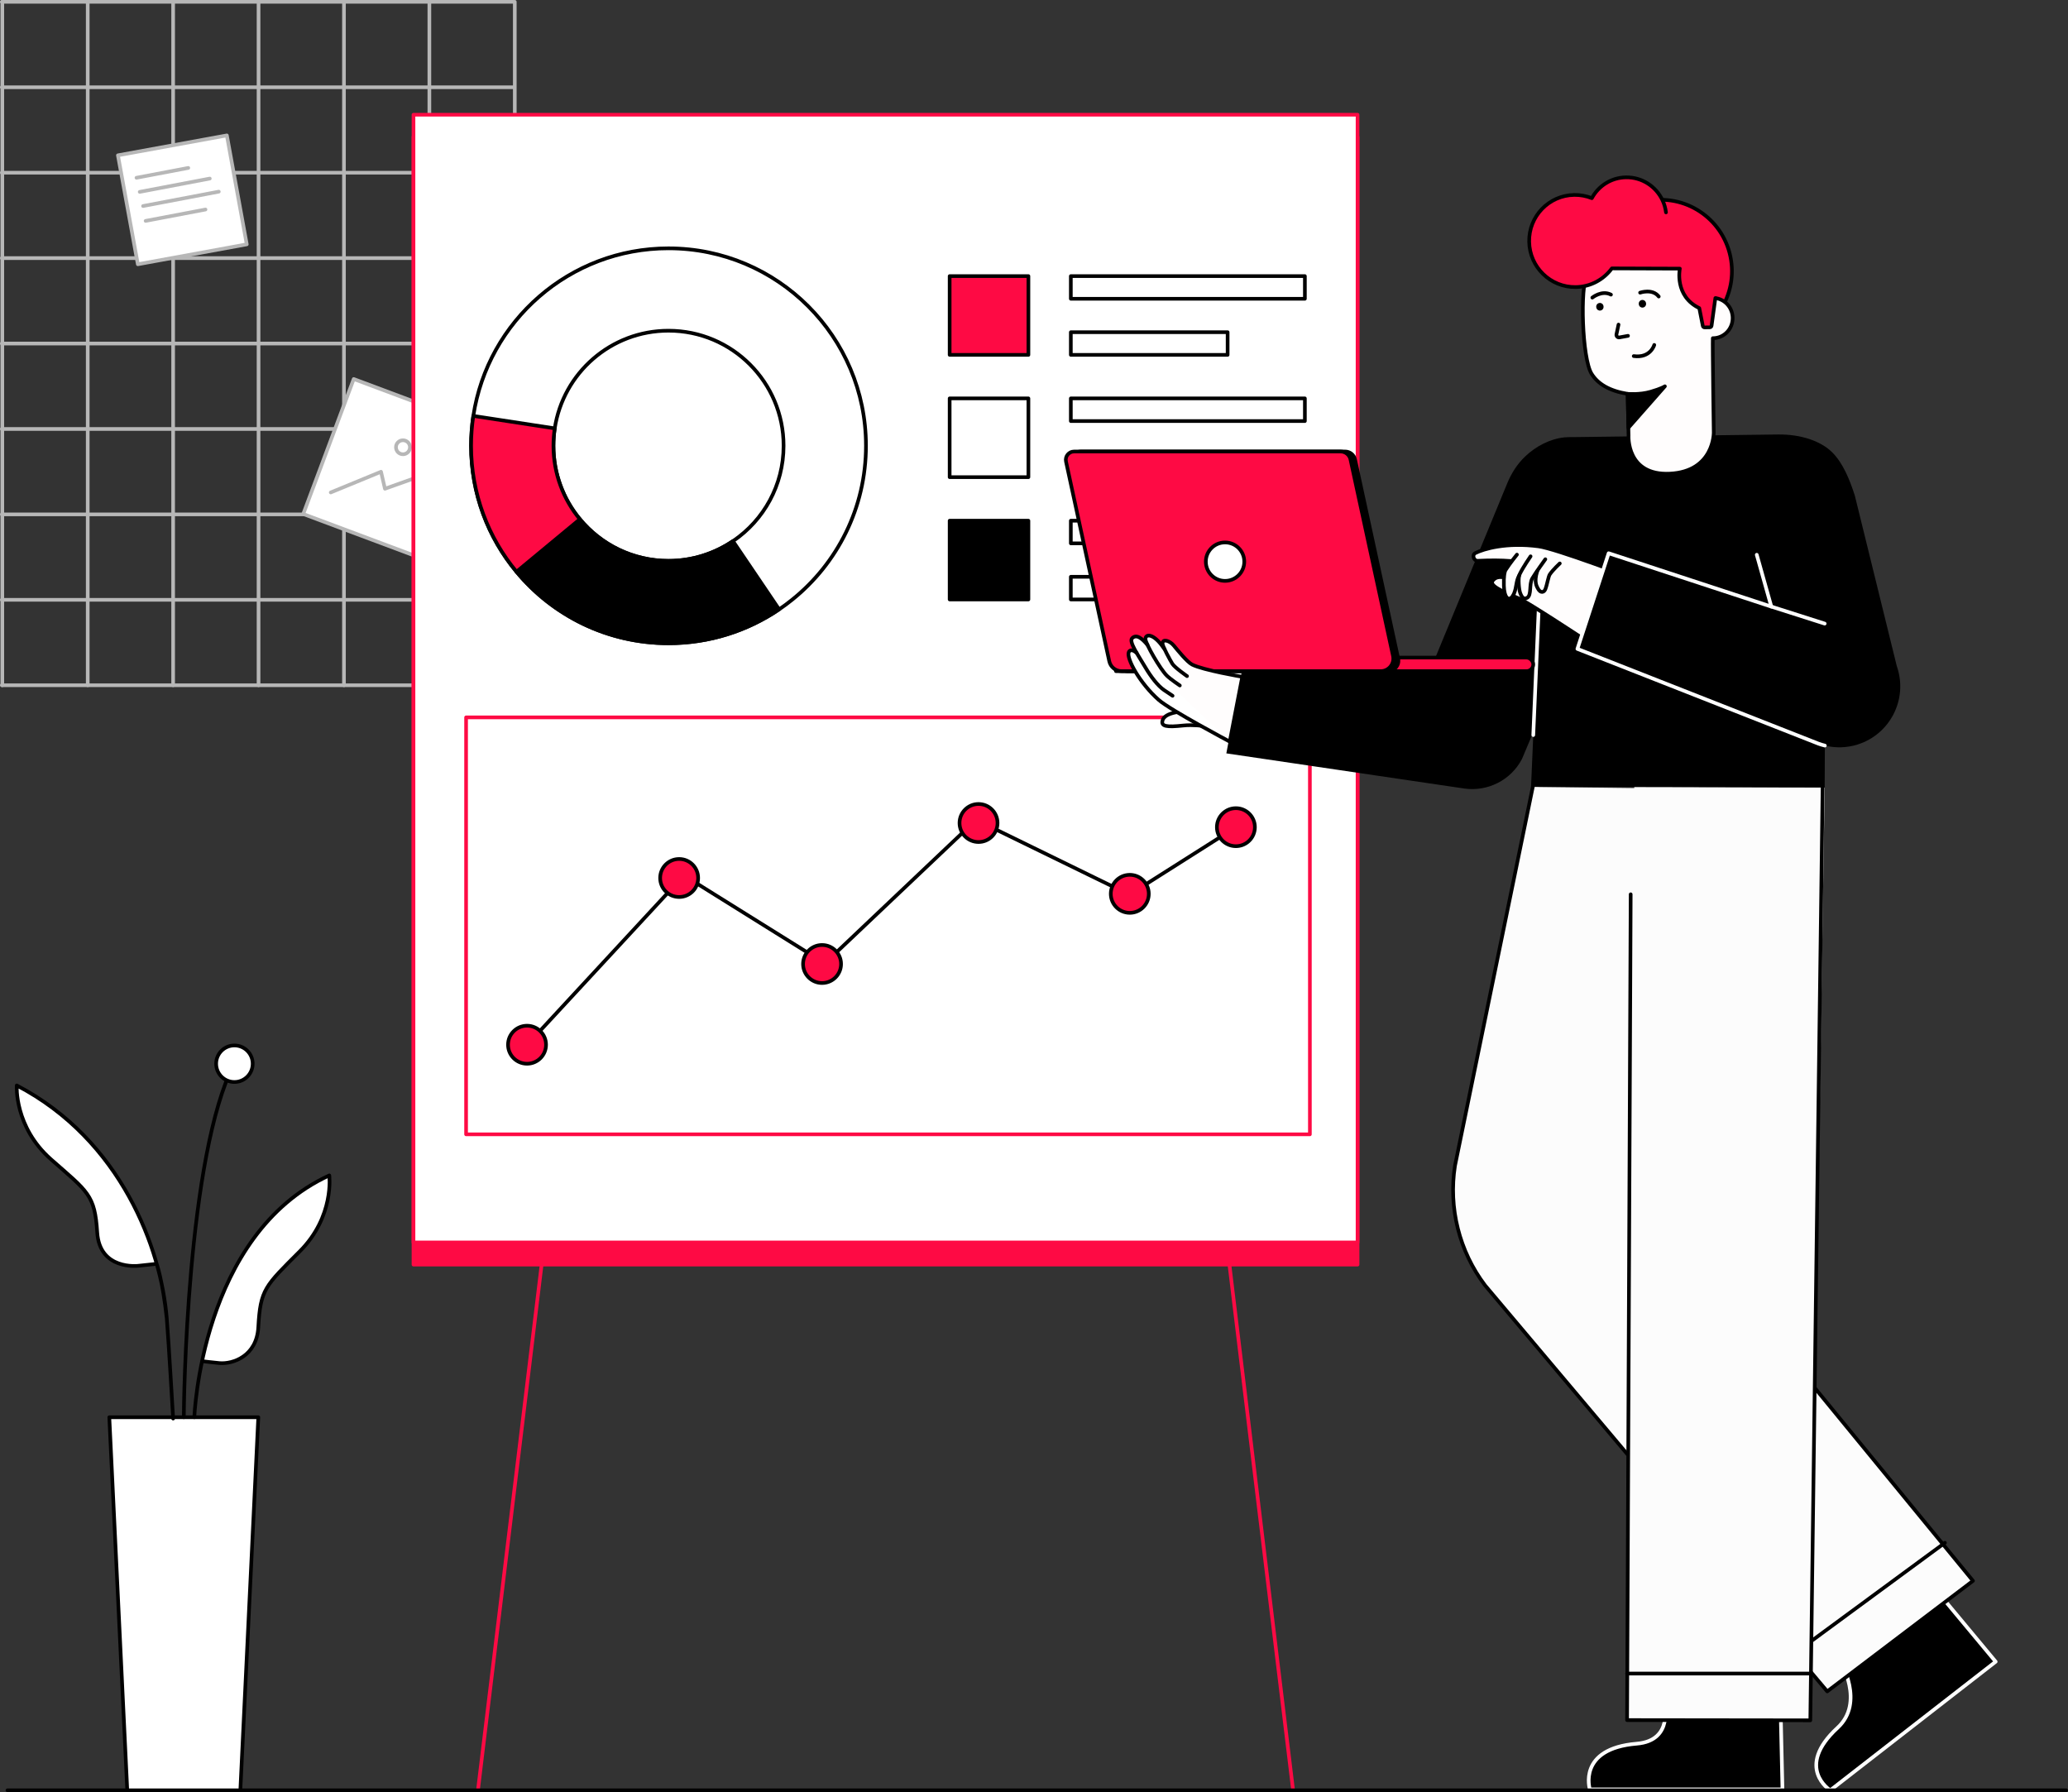 <svg id="Layer_2" data-name="Layer 2" xmlns="http://www.w3.org/2000/svg" viewBox="0 0 847.935 734.702" style="width: 100%; height: 100%;">
  <rect x="0" y="0" width="847.935" height="734.702" fill="#333333" stroke="none"/>
  <g id="Layer_1-2" data-name="Layer 1">
    <g>
      <g>
        <g>
          <g>
            <line x1=".75" y1=".75" x2="210.489" y2=".75" fill="none" stroke="#b7b7b7" stroke-linecap="round" stroke-linejoin="round" stroke-width="1.5"></line>
            <line x1=".75" y1="35.772" x2="210.489" y2="35.772" fill="none" stroke="#b7b7b7" stroke-linecap="round" stroke-linejoin="round" stroke-width="1.5"></line>
            <line x1=".75" y1="70.793" x2="210.489" y2="70.793" fill="none" stroke="#b7b7b7" stroke-linecap="round" stroke-linejoin="round" stroke-width="1.5"></line>
            <line x1=".75" y1="105.815" x2="210.489" y2="105.815" fill="none" stroke="#b7b7b7" stroke-linecap="round" stroke-linejoin="round" stroke-width="1.5"></line>
            <line x1=".75" y1="140.837" x2="210.489" y2="140.837" fill="none" stroke="#b7b7b7" stroke-linecap="round" stroke-linejoin="round" stroke-width="1.5"></line>
            <line x1=".75" y1="175.859" x2="210.489" y2="175.859" fill="none" stroke="#b7b7b7" stroke-linecap="round" stroke-linejoin="round" stroke-width="1.5"></line>
            <line x1=".75" y1="210.88" x2="210.489" y2="210.88" fill="none" stroke="#b7b7b7" stroke-linecap="round" stroke-linejoin="round" stroke-width="1.5"></line>
            <line x1=".75" y1="245.902" x2="210.489" y2="245.902" fill="none" stroke="#b7b7b7" stroke-linecap="round" stroke-linejoin="round" stroke-width="1.5"></line>
            <line x1=".75" y1="280.924" x2="210.489" y2="280.924" fill="none" stroke="#b7b7b7" stroke-linecap="round" stroke-linejoin="round" stroke-width="1.5"></line>
          </g>
          <g>
            <line x1="211.076" y1=".75" x2="211.076" y2="280.924" fill="none" stroke="#b7b7b7" stroke-linecap="round" stroke-linejoin="round" stroke-width="1.5"></line>
            <line x1="176.054" y1=".75" x2="176.054" y2="280.924" fill="none" stroke="#b7b7b7" stroke-linecap="round" stroke-linejoin="round" stroke-width="1.5"></line>
            <line x1="141.033" y1=".75" x2="141.033" y2="280.924" fill="none" stroke="#b7b7b7" stroke-linecap="round" stroke-linejoin="round" stroke-width="1.5"></line>
            <line x1="106.011" y1=".75" x2="106.011" y2="280.924" fill="none" stroke="#b7b7b7" stroke-linecap="round" stroke-linejoin="round" stroke-width="1.5"></line>
            <line x1="70.989" y1=".75" x2="70.989" y2="280.924" fill="none" stroke="#b7b7b7" stroke-linecap="round" stroke-linejoin="round" stroke-width="1.5"></line>
            <line x1="35.967" y1=".75" x2="35.967" y2="280.924" fill="none" stroke="#b7b7b7" stroke-linecap="round" stroke-linejoin="round" stroke-width="1.5"></line>
            <line x1=".946" y1=".75" x2=".946" y2="280.924" fill="none" stroke="#b7b7b7" stroke-linecap="round" stroke-linejoin="round" stroke-width="1.5"></line>
          </g>
        </g>
        <rect x="52.066" y="59.222" width="45.401" height="45.401" transform="translate(-13.509 14.775) rotate(-10.356)" fill="#fff" stroke="#b7b7b7" stroke-linecap="round" stroke-linejoin="round" stroke-width="1.5"></rect>
        <g>
          <rect x="132.815" y="163.859" width="59.087" height="59.087" transform="translate(78.026 -44.616) rotate(20.503)" fill="#fff" stroke="#b7b7b7" stroke-linecap="round" stroke-linejoin="round" stroke-width="1.5"></rect>
          <polyline points="135.62 201.88 156.228 193.402 157.841 200.365 177.359 193.402 177.359 217.793" fill="#fff" stroke="#b7b7b7" stroke-linecap="round" stroke-linejoin="round" stroke-width="1.5"></polyline>
          <circle cx="165.228" cy="183.359" r="2.87" fill="#fff" stroke="#b7b7b7" stroke-linecap="round" stroke-linejoin="round" stroke-width="1.5"></circle>
        </g>
        <g>
          <line x1="55.963" y1="72.877" x2="77.202" y2="68.842" stroke="#b7b7b7" stroke-linecap="round" stroke-linejoin="round" stroke-width="1.5"></line>
          <line x1="57.29" y1="78.66" x2="86.015" y2="73.202" stroke="#b7b7b7" stroke-linecap="round" stroke-linejoin="round" stroke-width="1.5"></line>
          <line x1="58.659" y1="84.466" x2="89.706" y2="78.568" stroke="#b7b7b7" stroke-linecap="round" stroke-linejoin="round" stroke-width="1.5"></line>
          <line x1="59.712" y1="90.556" x2="84.254" y2="85.893" stroke="#b7b7b7" stroke-linecap="round" stroke-linejoin="round" stroke-width="1.5"></line>
        </g>
      </g>
      <g>
        <g>
          <line x1="224.372" y1="499.517" x2="195.972" y2="733.952" fill="#fffdfd" stroke="#FE0A44" stroke-linecap="round" stroke-linejoin="round" stroke-width="1.5"></line>
          <line x1="501.803" y1="499.517" x2="530.204" y2="733.952" fill="#fffdfd" stroke="#FE0A44" stroke-linecap="round" stroke-linejoin="round" stroke-width="1.5"></line>
        </g>
        <rect x="169.541" y="56.106" width="387.094" height="462.327" fill="#FE0A44" stroke="#FE0A44" stroke-linecap="round" stroke-linejoin="round" stroke-width="1.5"></rect>
        <rect x="169.541" y="47.033" width="387.094" height="462.327" fill="#fff" stroke="#FE0A44" stroke-linecap="round" stroke-linejoin="round" stroke-width="1.5"></rect>
      </g>
      <g>
        <path d="m274.107,101.804h-.01c-40.53,0-74.11,29.8-80.02,68.7-.61,3.99-.92,8.08-.92,12.24,0,19.64,6.99,37.64,18.62,51.65,14.84,17.91,37.25,29.32,62.32,29.32,16.81,0,32.42-5.12,45.36-13.9h.01c1.85-1.25,3.64-2.58,5.37-3.98,9.22-7.41,16.78-16.81,22.03-27.54,5.25-10.73,8.2-22.79,8.2-35.55,0-44.7-36.24-80.94-80.96-80.94Zm26.61,119.91c-.06.03-.12.08-.19.11-7.53,5.11-16.63,8.11-26.43,8.11-14.61,0-27.66-6.64-36.32-17.08-6.78-8.16-10.85-18.66-10.85-30.11,0-2.43.18-4.81.53-7.13,3.45-22.67,23.02-40.04,46.64-40.04h.01c13.03,0,24.83,5.28,33.36,13.82,8.54,8.53,13.82,20.33,13.82,33.35,0,16.2-8.15,30.47-20.57,38.97Z" fill="#fff" stroke="#000" stroke-linecap="round" stroke-linejoin="round" stroke-width="1.5"></path>
        <g>
          <path d="m319.457,249.814c-12.94,8.78-28.55,13.9-45.36,13.9-25.07,0-47.48-11.41-62.32-29.32l26-21.54c8.66,10.44,21.71,17.08,36.32,17.08,9.8,0,18.9-3,26.43-8.11l18.93,27.99Z" stroke="#000" stroke-linecap="round" stroke-linejoin="round" stroke-width="1.5"></path>
          <path d="m237.777,212.854l-26,21.54c-11.63-14.01-18.62-32.01-18.62-51.65,0-4.16.31-8.25.92-12.24l33.38,5.11c-.35,2.32-.53,4.7-.53,7.13,0,11.45,4.07,21.95,10.85,30.11Z" fill="#FE0A44" stroke="#000" stroke-linecap="round" stroke-linejoin="round" stroke-width="1.5"></path>
        </g>
        <rect x="389.382" y="113.191" width="32.292" height="32.292" fill="#FE0A44" stroke="#000" stroke-linecap="round" stroke-linejoin="round" stroke-width="1.5"></rect>
        <rect x="389.382" y="163.326" width="32.292" height="32.292" fill="#fff" stroke="#000" stroke-linecap="round" stroke-linejoin="round" stroke-width="1.5"></rect>
        <rect x="389.382" y="213.462" width="32.292" height="32.292" stroke="#000" stroke-linecap="round" stroke-linejoin="round" stroke-width="1.5"></rect>
        <rect x="439.07" y="113.191" width="95.967" height="9.291" fill="#fff" stroke="#000" stroke-linecap="round" stroke-linejoin="round" stroke-width="1.5"></rect>
        <rect x="439.07" y="136.191" width="64.288" height="9.291" fill="#fff" stroke="#000" stroke-linecap="round" stroke-linejoin="round" stroke-width="1.5"></rect>
        <rect x="439.07" y="163.326" width="95.967" height="9.291" fill="#fff" stroke="#000" stroke-linecap="round" stroke-linejoin="round" stroke-width="1.5"></rect>
        <rect x="439.07" y="186.327" width="75.469" height="9.291" fill="#fff" stroke="#000" stroke-linecap="round" stroke-linejoin="round" stroke-width="1.5"></rect>
        <rect x="439.07" y="213.462" width="95.967" height="9.291" fill="#fff" stroke="#000" stroke-linecap="round" stroke-linejoin="round" stroke-width="1.5"></rect>
        <rect x="439.07" y="236.462" width="47.983" height="9.291" fill="#fff" stroke="#000" stroke-linecap="round" stroke-linejoin="round" stroke-width="1.5"></rect>
        <rect x="191.108" y="294.099" width="345.977" height="170.93" fill="#fff" stroke="#FE0A44" stroke-linecap="round" stroke-linejoin="round" stroke-width="1.5"></rect>
        <g>
          <polyline points="506.749 339.112 463.116 366.783 400.243 336.105 338.196 394.924 280.429 358.883 216.099 428.372" fill="#fff" stroke="#000" stroke-linecap="round" stroke-linejoin="round" stroke-width="1.5"></polyline>
          <circle cx="216.099" cy="428.297" r="7.79" fill="#FE0A44" stroke="#000" stroke-linecap="round" stroke-linejoin="round" stroke-width="1.5"></circle>
          <circle cx="278.469" cy="359.941" r="7.79" fill="#FE0A44" stroke="#000" stroke-linecap="round" stroke-linejoin="round" stroke-width="1.5"></circle>
          <circle cx="337.067" cy="395.204" r="7.79" fill="#FE0A44" stroke="#000" stroke-linecap="round" stroke-linejoin="round" stroke-width="1.5"></circle>
          <circle cx="401.222" cy="337.4" r="7.79" fill="#FE0A44" stroke="#000" stroke-linecap="round" stroke-linejoin="round" stroke-width="1.5"></circle>
          <circle cx="463.246" cy="366.435" r="7.79" fill="#FE0A44" stroke="#000" stroke-linecap="round" stroke-linejoin="round" stroke-width="1.5"></circle>
          <circle cx="506.749" cy="339.112" r="7.79" fill="#FE0A44" stroke="#000" stroke-linecap="round" stroke-linejoin="round" stroke-width="1.5"></circle>
        </g>
      </g>
      <g>
        <path id="bl" d="m750.457,733.952l67.829-52.73-21.709-26.079-41.91,26.076s10.055,16.734-1.195,27.08c-17.75,16.334-3.015,25.654-3.015,25.654Z" stroke="#fff" stroke-linecap="round" stroke-linejoin="round" stroke-width="1.5"></path>
        <path id="l" d="m608.827,526.83l140.3,166.46,59.93-45.09-133.72-163.04,26.529-161.678-73.376-.9-31.933,155.438c-2.67,17.17,1.8,34.95,12.27,48.81Z" fill="#fcfcfc"></path>
        <line id="st" x1="797.472" y1="632.484" x2="736.82" y2="677.093" fill="none" stroke="#000" stroke-linecap="round" stroke-linejoin="round" stroke-width="1.5"></line>
        <path id="st-2" data-name="st" d="m694.553,352.742l-19.191,132.429,133.607,162.91-59.757,45.322-140.312-166.476c-10.552-13.913-15.042-31.785-12.318-49.034l31.908-155.312" fill="none" stroke="#000" stroke-linecap="round" stroke-linejoin="round" stroke-width="1.5"></path>
        <path id="bl-2" data-name="bl" d="m730.079,699.657l.779,33.913h-78.98s-5.238-16.694,19.232-18.733c15.503-1.292,11.166-16.795,11.166-16.795" stroke="#fff" stroke-linecap="round" stroke-linejoin="round" stroke-width="1.5"></path>
        <polyline id="l-2" data-name="l" points="670.102 322.477 667.144 705.173 742.279 705.267 748.162 322.832" fill="#fcfcfc"></polyline>
        <polyline id="st-3" data-name="st" points="668.623 366.626 667.144 705.173 742.279 705.267 747.322 322.83" fill="none" stroke="#000" stroke-linecap="round" stroke-linejoin="round" stroke-width="1.5"></polyline>
        <line id="st-4" data-name="st" x1="667.144" y1="686.093" x2="742.534" y2="686.093" fill="none" stroke="#000" stroke-linecap="round" stroke-linejoin="round" stroke-width="1.5"></line>
        <path id="h_1_sh" d="m701.385,163.409l-11.105,19.702-3.191-13.505s4.867-.579,8.999-2.778c4.133-2.198,5.297-3.419,5.297-3.419Z" stroke="#000" stroke-linecap="round" stroke-linejoin="round" stroke-width="1.5"></path>
        <ellipse id="h_1_h" cx="681.078" cy="111.105" rx="29.047" ry="29.199" transform="translate(-8.356 140.977) rotate(-11.746)" fill="#FE0A44" stroke="#000" stroke-linecap="round" stroke-linejoin="round" stroke-width="1.5"></ellipse>
        <path id="h_1_sk" d="m702.46,138.647c4.483-.069,8.052-3.826,7.972-8.39-.076-4.368-3.469-7.884-7.689-8.118-3.344-14.685-15.473-25.728-30.864-25.489-11.571.179-15.685,6.491-21.153,15.94-2.894,5-2.056,34.323,1.846,40.615,2.61,4.207,7.281,7.03,14.81,8.268l.365,17.081s-.986,16.491,16.937,15.624c18.18-.879,17.999-16.849,17.999-16.849,0,0-.527-36.479-.38-38.687.052,0,.103.006.155.006Z" fill="#fffdfd" stroke="#000" stroke-linecap="round" stroke-linejoin="round" stroke-width="1.5"></path>
        <path id="h_1_h-2" data-name="h_1_h" d="m683.097,87.065c-.989-8.197-8.005-14.492-16.399-14.362-6.074.094-11.302,3.534-13.999,8.541-2.236-.893-4.678-1.372-7.232-1.332-10.381.161-18.649,8.748-18.467,19.179.182,10.431,8.745,18.757,19.125,18.596,6.085-.094,11.428-3.096,14.784-7.655l27.869.096s-2.369,11.2,7.974,16.193l1.443,7.289c.071.36.389.617.756.611l2.096-.032c.375-.006.689-.284.74-.656l1.709-12.469-1.39-12.863c-1.015-9.394-7.432-17.325-16.407-20.278l-2.604-.857Z" fill="#FE0A44"></path>
        <path id="h_1_st" d="m683.097,87.065c-.215-1.781-.714-3.472-1.45-5.027-2.652-5.602-8.378-9.437-14.949-9.335-6.074.094-11.302,3.534-13.999,8.541-2.236-.893-4.678-1.372-7.232-1.332-10.381.161-18.649,8.748-18.467,19.179.182,10.431,8.745,18.757,19.125,18.596,6.085-.094,11.428-3.096,14.784-7.655l27.869.096s-2.369,11.2,7.974,16.193l1.443,7.289c.071.36.389.617.756.611l2.096-.032c.375-.006.689-.284.74-.656l1.554-11.334" fill="none" stroke="#000" stroke-linecap="round" stroke-linejoin="round" stroke-width="1.5"></path>
        <path id="h_1_sh-2" data-name="h_1_sh" d="m682.653,158.37l-14.944,16.975-.326-13.873s4.881.441,9.379-.854c4.498-1.295,5.89-2.248,5.89-2.248Z" stroke="#000" stroke-linecap="round" stroke-linejoin="round" stroke-width="1.5"></path>
        <g id="e_4_eye">
          <path d="m674.942,124.604l-.014-.141c.008-.207-.035-.399-.129-.578-.06-.186-.164-.347-.31-.483-.136-.146-.297-.25-.483-.31-.179-.094-.371-.137-.578-.129l-.399.054c-.254.071-.475.2-.662.386l-.235.304c-.136.234-.204.486-.205.757l.014.141c-.008.207.035.399.129.578.06.186.164.347.31.483.136.146.297.25.483.31.179.094.371.137.578.129l.399-.054c.254-.071.475-.2.662-.386l.235-.304c.136-.234.204-.486.205-.757h0Z"></path>
        </g>
        <g id="e_4_eye-2" data-name="e_4_eye">
          <path d="m657.505,125.831l-.014-.141c.008-.207-.035-.399-.129-.578-.06-.186-.164-.347-.31-.483-.136-.146-.297-.25-.483-.31-.179-.094-.371-.137-.578-.129l-.399.054c-.254.071-.475.2-.662.386l-.235.304c-.136.234-.204.486-.205.757l.014.141c-.008.207.035.399.129.578.06.186.164.347.31.483.136.146.297.25.483.31.179.094.371.137.578.129l.399-.054c.254-.071.475-.2.662-.386l.235-.304c.136-.234.204-.486.205-.757h0Z"></path>
        </g>
        <path id="e_4_st" d="m663.636,133.068l-.844,3.993c-.156.737.484,1.399,1.222,1.263l3.507-.644" fill="none" stroke="#000" stroke-linecap="round" stroke-linejoin="round" stroke-width="1.5"></path>
        <path id="e_4_st-2" data-name="e_4_st" d="m672.488,119.981s5.042-1.777,7.637,1.581" fill="none" stroke="#000" stroke-linecap="round" stroke-linejoin="round" stroke-width="1.5"></path>
        <path id="e_4_st-3" data-name="e_4_st" d="m678.294,141.41s-1.512,5.494-8.416,4.575" fill="none" stroke="#000" stroke-linecap="round" stroke-linejoin="round" stroke-width="1.5"></path>
        <path id="e_4_st-4" data-name="e_4_st" d="m652.893,122.012s3.889-3.176,7.644-1.223" fill="none" stroke="#000" stroke-linecap="round" stroke-linejoin="round" stroke-width="1.5"></path>
        <path id="bl-3" data-name="bl" d="m761.832,305.172c-4.57,1.47-9.25,1.54-13.59.48-.04,10.28-.08,17.18-.08,17.18l-120.4-.25.98-22.55-4.69,11.11c-4.58,8.8-14.1,13.38-23.4,12.16l-97.821-14.448,6.75-35.716,77.311.454,31.149-75.523c1.673-4.056,4.059-7.812,7.227-10.848,4.525-4.336,10.264-7.27,16.155-7.92,0,0,2.7-.16,3.7-.1l22.62-.29c-.02,2.42.6,16.05,16.94,15.27,15.23-.73,17.57-12.06,17.93-15.72l26.5-.34c9.11-.1,17.34,2.58,22.11,7.29,4.54,4.48,7.29,11.51,9.31,17.78l17.16,69.73.25.79c4.24,13.14-2.98,27.22-16.11,31.46Z"></path>
        <line id="st-5" data-name="st" x1="628.68" y1="301.346" x2="631.588" y2="233.973" fill="none" stroke="#feffff" stroke-linecap="round" stroke-linejoin="round" stroke-width="1.5"></line>
        <g id="laptop">
          <rect id="bl-4" data-name="bl" x="459.325" y="269.579" width="169.355" height="5.569" rx="2.784" ry="2.784" transform="translate(1088.006 544.728) rotate(-180)" fill="#FE0A44" stroke="#000" stroke-linecap="round" stroke-linejoin="round" stroke-width="1.5"></rect>
          <path id="bl-5" data-name="bl" d="m457.576,275.148h111.555c2.712,0,4.732-2.504,4.158-5.155l-17.683-81.618c-.414-1.909-2.102-3.271-4.055-3.271h-108.339c-2.645,0-4.615,2.442-4.055,5.028l18.419,85.016Z" stroke="#000" stroke-linecap="round" stroke-linejoin="round" stroke-width="1.5"></path>
          <path id="b" d="m459.877,275.148h106.249c3.297,0,5.751-3.043,5.053-6.265l-17.442-80.508c-.414-1.909-2.102-3.271-4.055-3.271h-109.278c-2.162,0-3.773,1.996-3.315,4.11l17.735,81.858c.515,2.378,2.62,4.076,5.053,4.076Z" fill="#FE0A44" stroke="#000" stroke-linecap="round" stroke-linejoin="round" stroke-width="1.5"></path>
          <circle id="b-2" data-name="b" cx="502.306" cy="230.259" r="7.881" fill="#fff" stroke="#000" stroke-linecap="round" stroke-linejoin="round" stroke-width="1.5"></circle>
        </g>
        <g id="ha">
          <path id="sk" d="m509.363,277.467s-16.096-2.716-20.58-5.03c-2.027-1.046-5.845-5.776-7.514-7.799-1.67-2.023-4.688-2.933-4.587-.749.018.379.343,1.209.806,2.208-.198-.244-.379-.479-.527-.695-3.928-5.73-7.37-5.704-7.286-3.359.015.413.332,1.264.829,2.345-2.242-2.579-4.557-4.332-6.314-2.735-.745.677.396,3.189,2.057,6.166-.352-.311-.709-.583-1.065-.797-1.12-.674-2.395-.39-2.404.453-.031,2.916,4.546,12.592,12.306,19.447,1.305,1.153,4.144,2.978,7.565,5.014-2.573.435-5.206,1.333-5.889,3.18-1.029,2.782,1.737,3.031,8.362,2.328,1.86-.197,5.067.08,7.971.433,6.156,3.39,11.45,6.16,11.45,6.16l4.817-26.57Z" fill="#fffdfd"></path>
          <path id="st-6" data-name="st" d="m493.433,297.637s-4.298-.62-8.309-.194c-6.625.703-9.391.455-8.362-2.327,1.436-3.885,11.493-3.577,11.493-3.577" fill="none" stroke="#000" stroke-linecap="round" stroke-linejoin="round" stroke-width="1.5"></path>
          <path id="st-7" data-name="st" d="m504.233,304.037s-24.428-12.947-29.148-17.116c-7.76-6.855-13.195-16.875-12.306-19.447.348-1.008,1.284-1.127,2.404-.453.283.17.567.377.848.611" fill="#fff" stroke="#000" stroke-linecap="round" stroke-linejoin="round" stroke-width="1.5"></path>
          <path id="st-8" data-name="st" d="m480.787,285.239s-2.137-1.405-3.506-2.343c-2.522-1.728-5.392-5.456-7.692-9.365-2.885-4.903-6.811-10.468-5.4-11.879,1.766-1.766,3.941-.086,6.314,2.735" fill="none" stroke="#000" stroke-linecap="round" stroke-linejoin="round" stroke-width="1.5"></path>
          <path id="st-9" data-name="st" d="m483.758,281.025s-3.822-2.552-5.328-4.038c-2.77-2.734-8.689-13.091-8.756-14.944-.085-2.345,3.358-2.37,7.286,3.359.149.217.326.45.525.696" fill="none" stroke="#000" stroke-linecap="round" stroke-linejoin="round" stroke-width="1.5"></path>
          <path id="st-10" data-name="st" d="m486.715,277.176s-5.069-3.497-6.035-5.08c-.967-1.583-3.943-7.036-3.997-8.208-.102-2.184,2.917-1.274,4.587.749,1.67,2.023,5.487,6.753,7.514,7.799,4.484,2.314,20.58,5.03,20.58,5.03l-5.13,26.57" fill="none" stroke="#000" stroke-linecap="round" stroke-linejoin="round" stroke-width="1.5"></path>
        </g>
        <g id="ha-2" data-name="ha">
          <path id="sk-2" data-name="sk" d="m605.868,229.909c5.457-.253,9.415-.246,14.048.117-.852,1.131-1.814,2.461-2.571,3.653-.367.578-.563,1.751-.656,3.041-2.085-.326-3.491-.076-4.587,1.28-1.175,1.453,1.143,3.003,4.815,4.743.67,3.198,2.254,3.285,3.389,1.523.86.373,1.747.755,2.651,1.147,3.793,1.644,26.778,16.813,26.778,16.813l26.028-22.914c-6.482-2.483-37.818-14.395-44.958-15.338-13.112-1.732-22.544,1.06-25.86,2.757-1.558.797-.585,3.248.924,3.178Z" fill="#fffdfd"></path>
          <path id="st-11" data-name="st" d="m616.793,242.686c-3.604-1.717-5.854-3.248-4.692-4.686,1.081-1.337,2.461-1.6,4.499-1.295" fill="none" stroke="#000" stroke-linecap="round" stroke-linejoin="round" stroke-width="1.5"></path>
          <path id="st-12" data-name="st" d="m619.707,230.005c-4.547-.347-8.46-.345-13.839-.096-1.509.07-2.482-2.381-.924-3.178,3.316-1.697,12.748-4.489,25.86-2.757,7.14.943,38.477,12.855,44.958,15.338l-26.028,22.914s-22.986-15.17-26.778-16.813c-.867-.376-1.721-.742-2.547-1.101" fill="none" stroke="#000" stroke-linecap="round" stroke-linejoin="round" stroke-width="1.5"></path>
          <path id="st-13" data-name="st" d="m621.982,227.374s-2.874,3.53-4.638,6.304c-.926,1.456-.772,6.691-.596,8.074.603,4.746,2.836,4.446,4.04,1.584,1.131-2.69.753-5.084,2.13-7.451" fill="none" stroke="#000" stroke-linecap="round" stroke-linejoin="round" stroke-width="1.5"></path>
          <path id="st-14" data-name="st" d="m627.579,228.068s-3.016,4.351-4.479,7.346c-.757,1.551-.285,6.313.201,7.62.745,2.006,1.534,2.809,2.87,2.042,1.907-1.094.73-5.591,2.107-7.958,1.285-2.208,5.35-7.839,5.35-7.839" fill="none" stroke="#000" stroke-linecap="round" stroke-linejoin="round" stroke-width="1.5"></path>
          <path id="st-15" data-name="st" d="m630.318,234.155c-1.449,4.486-.195,6.293.37,7.301.962,1.714,2.379,1.498,2.94.108.746-1.848,1.211-5.196,1.845-6.114,1.315-1.907,4.081-4.464,4.081-4.464" fill="none" stroke="#000" stroke-linecap="round" stroke-linejoin="round" stroke-width="1.5"></path>
        </g>
        <path id="bl-6" data-name="bl" d="m748.235,305.667c-.899-.22-1.783-.489-2.649-.805l-98.804-38.844,12.807-39.216,65.515,21.499,23.061,7.353"></path>
        <path id="st-16" data-name="st" d="m748.235,305.667c-.899-.22-1.783-.489-2.649-.805l-98.804-38.844,12.807-39.216,65.515,21.499,23.061,7.353" fill="none" stroke="#feffff" stroke-linecap="round" stroke-linejoin="round" stroke-width="1.5"></path>
        <line id="st-17" data-name="st" x1="726.291" y1="248.68" x2="720.316" y2="227.434" fill="none" stroke="#feffff" stroke-linecap="round" stroke-linejoin="round" stroke-width="1.5"></line>
      </g>
      <line x1="3.069" y1="733.952" x2="847.185" y2="733.952" fill="none" stroke="#000" stroke-linecap="round" stroke-linejoin="round" stroke-width="1.5"></line>
      <g>
        <polygon points="98.548 733.952 52.181 733.952 44.817 581.013 105.913 581.013 98.548 733.952" fill="#fff" stroke="#000" stroke-linecap="round" stroke-linejoin="round" stroke-width="1.5"></polygon>
        <path d="m79.688,581.013s2.594-74.93,55.333-99.138c0,0,2.161,16.859-12.104,31.125-14.265,14.265-16.156,15.585-17.003,31.125-.648,11.888-10.465,15.142-15.851,14.698-1.807-.149-7.208-.796-7.208-.796" fill="#fff" stroke="#000" stroke-linecap="round" stroke-linejoin="round" stroke-width="1.5"></path>
        <path d="m70.989,581.555s-1.782-30.859-2.613-41.128c-2.289-28.291-18.559-73.035-61.506-95.431,0,0-1.088,16.962,14.053,30.295,15.141,13.332,17.956,14.453,18.942,29.984.987,15.531,16.75,13.663,16.75,13.663l7.628-.814s2.428,6.745,4.133,22.303" fill="#fff" stroke="#000" stroke-linecap="round" stroke-linejoin="round" stroke-width="1.5"></path>
        <path d="m75.365,581.013c0-5.187,1.153-107.207,20.75-145.248" fill="none" stroke="#000" stroke-linecap="round" stroke-linejoin="round" stroke-width="1.5"></path>
        <circle cx="96.115" cy="436.086" r="7.493" fill="#fff" stroke="#000" stroke-linecap="round" stroke-linejoin="round" stroke-width="1.5"></circle>
      </g>
    </g>
  </g>
</svg>